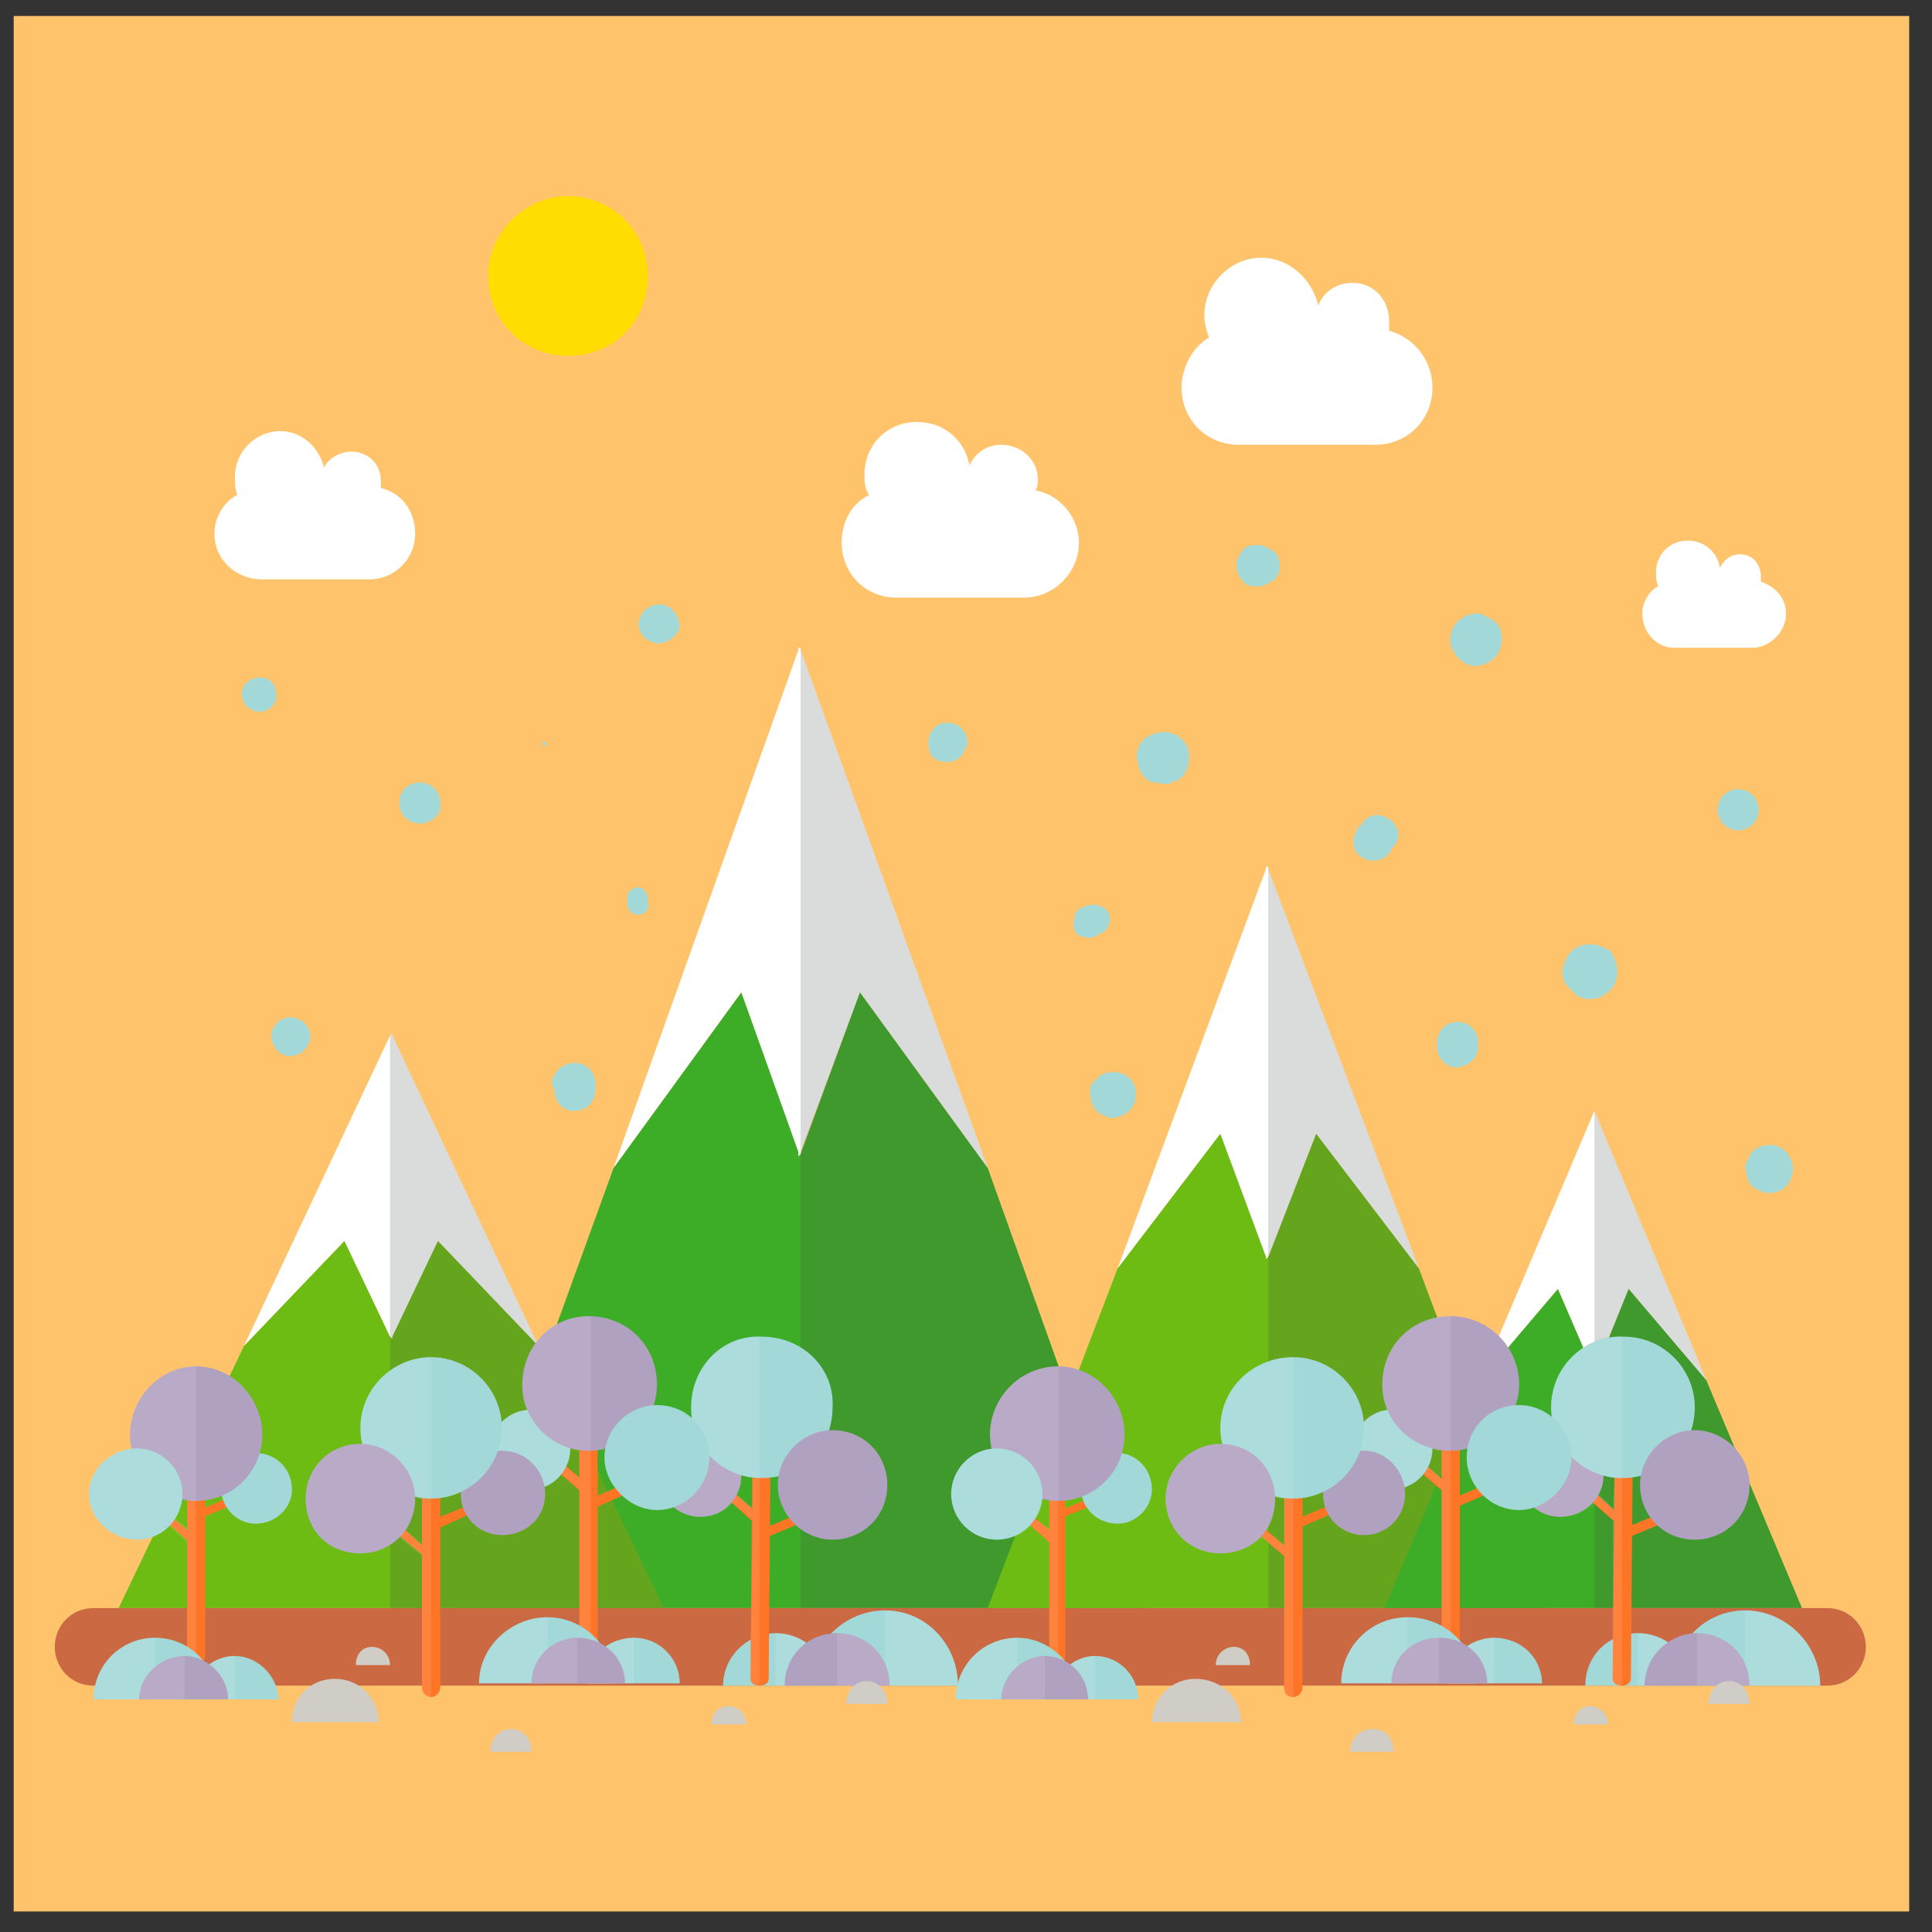<?xml version="1.0" encoding="UTF-8"?>
<!DOCTYPE svg PUBLIC "-//W3C//DTD SVG 1.1//EN" "http://www.w3.org/Graphics/SVG/1.1/DTD/svg11.dtd">
<!-- Creator: CorelDRAW X7 -->
<svg xmlns="http://www.w3.org/2000/svg" xml:space="preserve" width="8.467mm" height="8.467mm" version="1.1" style="shape-rendering:geometricPrecision; text-rendering:geometricPrecision; image-rendering:optimizeQuality; fill-rule:evenodd; clip-rule:evenodd"
viewBox="0 0 847 847"
 xmlns:xlink="http://www.w3.org/1999/xlink">
 <rect x="0" y="0" width="847" height="847" fill="#333333" stroke="none"/>
 <defs>
  <style type="text/css">
   <![CDATA[
    .fil1 {fill:#3DAC26;fill-rule:nonzero}
    .fil4 {fill:#6DBC13;fill-rule:nonzero}
    .fil6 {fill:#A3D8D8;fill-rule:nonzero}
    .fil8 {fill:#B1A1C1;fill-rule:nonzero}
    .fil5 {fill:#CA6942;fill-rule:nonzero}
    .fil10 {fill:#CFCDC6;fill-rule:nonzero}
    .fil9 {fill:#FF7526;fill-rule:nonzero}
    .fil0 {fill:#FFC46B;fill-rule:nonzero}
    .fil11 {fill:#FFDD00;fill-rule:nonzero}
    .fil2 {fill:white;fill-rule:nonzero}
    .fil7 {fill:white;fill-rule:nonzero;fill-opacity:0.102}
    .fil3 {fill:#484D4D;fill-rule:nonzero;fill-opacity:0.2}
   ]]>
  </style>
 </defs>
 <g id="Layer_x0020_1">
  <g id="_497979936">
   <polygon class="fil0" points="6,7 837,7 837,838 6,838 "/>
   <g>
    <g>
     <polygon class="fil1" points="269,512 325,435 351,506 377,435 433,512 502,705 351,705 350,705 199,705 "/>
     <polygon class="fil2" points="269,512 350,285 350,284 351,284 351,284 351,285 433,512 377,435 351,505 351,507 351,506 350,507 350,505 325,435 "/>
     <polygon class="fil3" points="351,284 351,284 351,285 433,512 502,705 351,705 351,705 "/>
    </g>
    <g>
     <polygon class="fil4" points="490,556 535,497 556,551 577,497 622,556 678,705 556,705 555,705 433,705 "/>
     <polygon class="fil2" points="490,556 555,381 555,380 556,380 556,380 556,381 622,556 577,497 556,551 556,552 556,551 555,552 555,551 535,497 "/>
     <polygon class="fil3" points="556,380 556,380 556,381 622,556 678,705 556,705 556,705 "/>
    </g>
    <g>
     <polygon class="fil4" points="107,590 151,544 171,586 192,544 236,590 291,705 172,705 171,705 52,705 "/>
     <polygon class="fil2" points="107,590 171,454 171,453 171,454 172,453 172,454 236,590 192,544 172,586 172,587 171,586 171,587 171,586 151,544 "/>
     <polygon class="fil3" points="171,454 172,453 172,454 236,590 291,705 172,705 171,705 "/>
    </g>
    <g>
     <polygon class="fil1" points="649,605 683,565 699,602 714,565 748,605 790,705 699,705 699,705 607,705 "/>
     <polygon class="fil2" points="649,605 699,487 699,487 699,487 699,487 699,487 748,605 714,565 699,602 699,602 699,602 699,602 699,602 683,565 "/>
     <polygon class="fil3" points="699,487 699,487 699,487 748,605 790,705 699,705 699,705 "/>
    </g>
   </g>
   <path class="fil5" d="M801 739l-760 0c-10,0 -17,-8 -17,-17 0,-9 7,-17 17,-17l760 0c10,0 17,8 17,17 0,9 -7,17 -17,17z"/>
   <g>
    <g>
     <g>
      <path class="fil6" d="M765 706c18,0 33,15 33,33l-65 0c0,-18 14,-33 32,-33z"/>
      <path class="fil7" d="M765 706c18,0 33,15 33,33l-33 0 0 -33z"/>
     </g>
     <g>
      <path class="fil6" d="M718 716c13,0 23,10 23,23l-46 0c0,-13 10,-23 23,-23z"/>
      <path class="fil7" d="M718 716c13,0 23,10 23,23l-23 0 0 -23z"/>
     </g>
     <g>
      <path class="fil8" d="M744 716c13,0 23,10 23,23l-46 0c0,-13 11,-23 23,-23z"/>
      <path class="fil7" d="M744 716c13,0 23,10 23,23l-23 0 0 -23z"/>
     </g>
    </g>
    <g>
     <g>
      <g>
       <path class="fil9" d="M711 669c0,0 -1,0 -1,0l-24 -21c-1,-1 -1,-2 0,-3 1,-1 2,-1 3,0l23 21c1,0 1,2 1,2 -1,1 -1,1 -2,1z"/>
      </g>
      <g>
       <path class="fil9" d="M713 674c-1,0 -2,-1 -2,-1 0,-1 0,-2 1,-3l32 -13c1,0 2,0 2,1 1,1 0,2 -1,3l-31 13c-1,0 -1,0 -1,0z"/>
      </g>
      <g>
       <path class="fil8" d="M703 647c0,10 -9,18 -19,18 -10,0 -18,-8 -18,-18 0,-10 9,-18 19,-18 10,0 18,8 18,18z"/>
      </g>
      <g>
       <path class="fil9" d="M711 739c0,0 0,0 0,0 -2,0 -4,-1 -4,-3l1 -120c0,-3 2,-4 4,-4 0,0 0,0 0,0 2,0 4,1 4,4l-1 120c0,2 -2,3 -4,3z"/>
      </g>
      <g>
       <path class="fil6" d="M743 617c0,18 -14,31 -32,31 -17,0 -31,-14 -31,-31 0,-18 15,-32 32,-31 17,0 31,14 31,31z"/>
      </g>
      <g>
       <path class="fil8" d="M767 651c0,14 -11,24 -24,24 -14,0 -24,-11 -24,-24 0,-13 11,-24 24,-24 13,0 24,11 24,24z"/>
      </g>
     </g>
     <path class="fil7" d="M711 586c-17,0 -31,14 -31,31 0,4 1,8 3,12 -10,1 -17,8 -17,18 0,10 8,18 18,18 6,0 11,-2 15,-6l8 7 0 70c0,2 2,3 4,3 0,0 0,0 0,0 0,0 0,0 0,0l0 -153zm-4 75l0 0 -6 -6c1,-2 2,-5 2,-8 0,0 0,0 0,0 1,0 3,1 5,1l-1 13z"/>
    </g>
    <g>
     <g>
      <g>
       <path class="fil9" d="M636 656c-1,0 -1,0 -1,0l-23 -20c-1,-1 -1,-2 0,-3 1,0 2,-1 3,0l22 20c1,1 1,2 0,3 0,0 -1,0 -1,0z"/>
      </g>
      <g>
       <path class="fil9" d="M638 661c-1,0 -2,-1 -2,-2 -1,0 0,-2 1,-2l30 -13c0,0 2,0 2,1 0,1 0,2 -1,3l-30 13c0,0 0,0 0,0z"/>
      </g>
      <g>
       <path class="fil6" d="M628 635c0,10 -8,18 -18,18 -9,0 -17,-8 -17,-18 0,-9 8,-17 17,-17 10,0 18,8 18,17z"/>
      </g>
      <g>
       <path class="fil9" d="M636 724c-2,0 -4,-2 -4,-4l0 -115c0,-2 2,-4 4,-4 2,0 4,2 4,4l0 115c0,2 -2,4 -4,4z"/>
      </g>
      <g>
       <path class="fil8" d="M666 607c0,16 -14,29 -30,29 -17,0 -30,-13 -30,-29 0,-17 13,-30 30,-30 16,0 30,13 30,30z"/>
      </g>
      <g>
       <path class="fil6" d="M689 639c0,12 -11,23 -23,23 -13,0 -23,-11 -23,-23 0,-13 10,-23 23,-23 12,0 23,10 23,23z"/>
      </g>
     </g>
     <path class="fil7" d="M636 577c0,0 0,0 0,0 -17,0 -30,13 -30,30 0,4 1,8 2,11 -8,1 -15,8 -15,17 0,10 8,18 17,18 6,0 11,-3 14,-7l8 7 0 67c0,2 2,4 4,4 0,0 0,0 0,0l0 -147zm-4 71l0 0 -6 -5c1,-2 2,-5 2,-8 0,0 0,0 0,0 1,1 3,1 4,1l0 12z"/>
    </g>
    <g>
     <g>
      <g>
       <path class="fil9" d="M464 667c-1,0 -2,-1 -2,-2 -1,-1 0,-2 1,-2l26 -11c1,-1 2,0 3,1 0,1 0,2 -1,2l-27 11c0,1 0,1 0,1z"/>
      </g>
      <g>
       <path class="fil6" d="M505 653c0,8 -7,15 -15,15 -9,0 -16,-7 -16,-15 0,-9 7,-16 16,-16 8,0 15,7 15,16z"/>
      </g>
      <g>
       <path class="fil9" d="M464 730c-3,0 -4,-2 -4,-4l0 -93c0,-2 1,-4 4,-4 2,0 3,2 3,4l0 93c0,2 -1,4 -3,4z"/>
      </g>
      <g>
       <path class="fil8" d="M493 629c0,16 -13,29 -29,29 -17,0 -30,-13 -30,-29 0,-16 13,-30 30,-30 16,0 29,14 29,30z"/>
      </g>
      <g>
       <path class="fil9" d="M464 678c-1,0 -1,0 -2,0l-20 -18c-1,0 -1,-1 0,-2 1,-1 2,-1 3,0l20 17c1,1 1,2 0,3 0,0 -1,0 -1,0z"/>
      </g>
      <g>
       <path class="fil6" d="M457 655c0,11 -9,20 -20,20 -11,0 -20,-9 -20,-20 0,-11 9,-20 20,-20 11,0 20,9 20,20z"/>
      </g>
     </g>
     <path class="fil7" d="M464 599c0,0 0,0 0,0 -17,0 -30,14 -30,30 0,2 1,4 1,6 -10,1 -18,10 -18,20 0,11 9,20 20,20 6,0 11,-2 15,-6l8 7 0 50c0,2 1,4 4,4 0,0 0,0 0,0l0 -131zm-4 71l0 0 -6 -4c2,-3 3,-6 3,-9 1,0 2,0 3,0l0 13z"/>
    </g>
    <g>
     <g>
      <g>
       <path class="fil9" d="M567 671c-1,0 -2,-1 -2,-1 -1,-1 0,-2 1,-3l31 -13c1,-1 2,0 3,1 0,1 0,2 -1,2l-32 14c0,0 0,0 0,0z"/>
      </g>
      <g>
       <path class="fil8" d="M616 655c0,10 -8,18 -18,18 -10,0 -18,-8 -18,-18 0,-10 8,-19 18,-19 10,0 18,9 18,19z"/>
      </g>
      <g>
       <path class="fil9" d="M567 744c-3,0 -4,-2 -4,-4l0 -109c0,-2 1,-4 4,-4 2,0 4,2 4,4l0 109c0,2 -2,4 -4,4z"/>
      </g>
      <g>
       <path class="fil6" d="M598 626c0,17 -14,31 -31,31 -18,0 -32,-14 -32,-31 0,-17 14,-31 32,-31 17,0 31,14 31,31z"/>
      </g>
      <g>
       <path class="fil9" d="M567 685c-1,0 -1,0 -2,-1l-23 -20c-1,-1 -1,-2 -1,-3 1,-1 2,-1 3,0l24 21c1,0 1,1 0,2 0,1 -1,1 -1,1z"/>
      </g>
      <g>
       <path class="fil8" d="M559 657c0,14 -10,24 -24,24 -13,0 -24,-10 -24,-24 0,-13 11,-24 24,-24 14,0 24,11 24,24z"/>
      </g>
     </g>
     <path class="fil7" d="M567 595c-18,0 -32,14 -32,31 0,3 1,5 1,7 0,0 0,0 -1,0 -13,0 -24,11 -24,24 0,14 11,24 24,24 7,0 14,-3 18,-7l10 8 0 58c0,2 1,4 4,4l0 -149zm-4 82l0 0 -8 -6c3,-4 4,-9 4,-14 0,0 0,0 0,-1 1,1 3,1 4,1l0 20z"/>
    </g>
    <g>
     <g>
      <path class="fil6" d="M446 718c-15,0 -27,12 -27,27l54 0c0,-15 -13,-27 -27,-27z"/>
      <path class="fil7" d="M446 718c-15,0 -27,12 -27,27l27 0 0 -27z"/>
     </g>
     <g>
      <path class="fil6" d="M480 726c-10,0 -19,9 -19,19l38 0c0,-10 -8,-19 -19,-19z"/>
      <path class="fil7" d="M480 726c-10,0 -19,9 -19,19l19 0 0 -19z"/>
     </g>
     <g>
      <path class="fil8" d="M458 726c-10,0 -19,9 -19,19l38 0c0,-10 -8,-19 -19,-19z"/>
      <path class="fil7" d="M458 726c-10,0 -19,9 -19,19l19 0 0 -19z"/>
     </g>
    </g>
    <g>
     <g>
      <path class="fil6" d="M617 709c-16,0 -29,13 -29,29l59 0c0,-16 -13,-29 -30,-29z"/>
      <path class="fil7" d="M617 709c-16,0 -29,13 -29,29l29 0 0 -29z"/>
     </g>
     <g>
      <path class="fil6" d="M655 718c-11,0 -21,9 -21,20l42 0c0,-11 -9,-20 -21,-20z"/>
      <path class="fil7" d="M655 718c-11,0 -21,9 -21,20l21 0 0 -20z"/>
     </g>
     <g>
      <path class="fil8" d="M631 718c-12,0 -21,9 -21,20l42 0c0,-11 -9,-20 -21,-20z"/>
      <path class="fil7" d="M631 718c-12,0 -21,9 -21,20l21 0 0 -20z"/>
     </g>
    </g>
    <path class="fil10" d="M524 736c-10,0 -19,8 -19,19l39 0c0,-11 -9,-19 -20,-19z"/>
    <path class="fil10" d="M758 737c-5,0 -9,4 -9,10l18 0c0,-6 -4,-10 -9,-10z"/>
    <path class="fil10" d="M602 758c-6,0 -10,4 -10,10l19 0c0,-6 -4,-10 -9,-10z"/>
    <path class="fil10" d="M541 722c-4,0 -8,3 -8,8l15 0c0,-5 -3,-8 -7,-8z"/>
    <path class="fil10" d="M697 748c-4,0 -7,3 -7,8l15 0c0,-5 -4,-8 -8,-8z"/>
    <g>
     <g>
      <g>
       <path class="fil6" d="M388 706c18,0 32,15 32,33l-65 0c0,-18 15,-33 33,-33z"/>
       <path class="fil7" d="M388 706c18,0 32,15 32,33l-32 0 0 -33z"/>
      </g>
      <g>
       <path class="fil6" d="M340 716c13,0 23,10 23,23l-46 0c0,-13 11,-23 23,-23z"/>
       <path class="fil7" d="M340 716c13,0 23,10 23,23l-23 0 0 -23z"/>
      </g>
      <g>
       <path class="fil8" d="M367 716c13,0 23,10 23,23l-46 0c0,-13 10,-23 23,-23z"/>
       <path class="fil7" d="M367 716c13,0 23,10 23,23l-23 0 0 -23z"/>
      </g>
     </g>
     <g>
      <g>
       <g>
        <path class="fil9" d="M334 669c-1,0 -1,0 -2,0l-23 -21c-1,-1 -1,-2 0,-3 0,-1 1,-1 2,0l24 21c1,0 1,2 0,2 0,1 -1,1 -1,1z"/>
       </g>
       <g>
        <path class="fil9" d="M335 674c0,0 -1,-1 -2,-1 0,-1 1,-2 2,-3l31 -13c1,0 2,0 3,1 0,1 -1,2 -2,3l-31 13c0,0 0,0 -1,0z"/>
       </g>
       <g>
        <path class="fil8" d="M325 647c0,10 -8,18 -18,18 -10,0 -18,-8 -18,-18 0,-10 8,-18 18,-18 10,0 18,8 18,18z"/>
       </g>
       <g>
        <path class="fil9" d="M333 739c0,0 0,0 0,0 -2,0 -4,-1 -4,-3l1 -120c0,-3 2,-4 4,-4 0,0 0,0 0,0 2,0 4,1 4,4l-1 120c0,2 -2,3 -4,3z"/>
       </g>
       <g>
        <path class="fil6" d="M365 617c0,18 -14,31 -31,31 -18,0 -31,-14 -31,-31 0,-18 14,-32 31,-31 18,0 32,14 31,31z"/>
       </g>
       <g>
        <path class="fil8" d="M389 651c0,14 -11,24 -24,24 -13,0 -24,-11 -24,-24 0,-13 11,-24 24,-24 14,0 24,11 24,24z"/>
       </g>
      </g>
      <path class="fil7" d="M333 586c-17,0 -30,14 -30,31 0,4 0,8 2,12 -9,1 -16,8 -16,18 0,10 8,18 18,18 6,0 11,-2 14,-6l9 7 -1 70c0,2 2,3 4,3 0,0 0,0 0,0 0,0 0,0 0,0l0 -153zm-3 75l0 0 -7 -6c1,-2 2,-5 2,-8 0,0 0,0 0,0 2,0 3,1 5,1l0 13z"/>
     </g>
     <g>
      <g>
       <g>
        <path class="fil9" d="M258 656c0,0 -1,0 -1,0l-23 -20c0,-1 0,-2 0,-3 1,0 2,-1 3,0l23 20c0,1 0,2 0,3 -1,0 -1,0 -2,0z"/>
       </g>
       <g>
        <path class="fil9" d="M260 661c-1,0 -2,-1 -2,-2 0,0 0,-2 1,-2l30 -13c1,0 2,0 2,1 1,1 0,2 -1,3l-29 13c-1,0 -1,0 -1,0z"/>
       </g>
       <g>
        <path class="fil6" d="M250 635c0,10 -8,18 -17,18 -10,0 -18,-8 -18,-18 0,-9 8,-17 18,-17 9,0 17,8 17,17z"/>
       </g>
       <g>
        <path class="fil9" d="M258 724c-2,0 -4,-2 -4,-4l0 -115c0,-2 2,-4 4,-4 2,0 4,2 4,4l0 115c0,2 -2,4 -4,4z"/>
       </g>
       <g>
        <path class="fil8" d="M288 607c0,16 -13,29 -30,29 -16,0 -29,-13 -29,-29 0,-17 13,-30 29,-30 17,0 30,13 30,30z"/>
       </g>
       <g>
        <path class="fil6" d="M311 639c0,12 -10,23 -23,23 -12,0 -23,-11 -23,-23 0,-13 11,-23 23,-23 13,0 23,10 23,23z"/>
       </g>
      </g>
      <path class="fil7" d="M259 577c0,0 -1,0 -1,0 -16,0 -29,13 -29,30 0,4 0,8 2,11 -9,1 -16,8 -16,17 0,10 8,18 18,18 5,0 10,-3 13,-7l8 7 0 67c0,2 2,4 4,4 0,0 1,0 1,0l0 -147zm-5 71l0 0 -6 -5c2,-2 2,-5 2,-8 0,0 0,0 0,0 2,1 3,1 4,1l0 12z"/>
     </g>
     <g>
      <g>
       <g>
        <path class="fil9" d="M86 667c-1,0 -2,-1 -2,-2 0,-1 0,-2 1,-2l26 -11c1,-1 3,0 3,1 0,1 0,2 -1,2l-26 11c-1,1 -1,1 -1,1z"/>
       </g>
       <g>
        <path class="fil6" d="M128 653c0,8 -7,15 -16,15 -8,0 -15,-7 -15,-15 0,-9 7,-16 15,-16 9,0 16,7 16,16z"/>
       </g>
       <g>
        <path class="fil9" d="M86 730c-2,0 -4,-2 -4,-4l0 -93c0,-2 2,-4 4,-4 2,0 4,2 4,4l0 93c0,2 -2,4 -4,4z"/>
       </g>
       <g>
        <path class="fil8" d="M115 629c0,16 -13,29 -29,29 -16,0 -29,-13 -29,-29 0,-16 13,-30 29,-30 16,0 29,14 29,30z"/>
       </g>
       <g>
        <path class="fil9" d="M86 678c0,0 -1,0 -1,0l-20 -18c-1,0 -1,-1 0,-2 0,-1 1,-1 2,0l20 17c1,1 1,2 0,3 0,0 0,0 -1,0z"/>
       </g>
       <g>
        <path class="fil6" d="M80 655c0,11 -9,20 -20,20 -11,0 -21,-9 -21,-20 0,-11 10,-20 21,-20 11,0 20,9 20,20z"/>
       </g>
      </g>
      <path class="fil7" d="M86 599c0,0 0,0 0,0 -16,0 -29,14 -29,30 0,2 0,4 1,6 -11,1 -19,10 -19,20 0,11 10,20 21,20 5,0 11,-2 14,-6l8 7 0 50c0,2 2,4 4,4 0,0 0,0 0,0l0 -131zm-4 71l0 0 -5 -4c1,-3 2,-6 3,-9 0,0 1,0 2,0l0 13z"/>
     </g>
     <g>
      <g>
       <g>
        <path class="fil9" d="M189 671c-1,0 -1,-1 -2,-1 0,-1 0,-2 1,-3l32 -13c1,-1 2,0 2,1 1,1 0,2 -1,2l-31 14c0,0 -1,0 -1,0z"/>
       </g>
       <g>
        <path class="fil8" d="M239 655c0,10 -8,18 -19,18 -10,0 -18,-8 -18,-18 0,-10 8,-19 18,-19 11,0 19,9 19,19z"/>
       </g>
       <g>
        <path class="fil9" d="M189 744c-2,0 -4,-2 -4,-4l0 -109c0,-2 2,-4 4,-4 2,0 4,2 4,4l0 109c0,2 -2,4 -4,4z"/>
       </g>
       <g>
        <path class="fil6" d="M220 626c0,17 -14,31 -31,31 -17,0 -31,-14 -31,-31 0,-17 14,-31 31,-31 17,0 31,14 31,31z"/>
       </g>
       <g>
        <path class="fil9" d="M189 685c0,0 -1,0 -1,-1l-24 -20c-1,-1 -1,-2 0,-3 0,-1 2,-1 3,0l23 21c1,0 1,1 1,2 -1,1 -1,1 -2,1z"/>
       </g>
       <g>
        <path class="fil8" d="M182 657c0,14 -11,24 -24,24 -14,0 -24,-10 -24,-24 0,-13 10,-24 24,-24 13,0 24,11 24,24z"/>
       </g>
      </g>
      <path class="fil7" d="M189 595c-17,0 -31,14 -31,31 0,3 0,5 1,7 -1,0 -1,0 -1,0 -14,0 -24,11 -24,24 0,14 10,24 24,24 7,0 13,-3 17,-7l10 8 0 58c0,2 2,4 4,4l0 -149zm-4 82l0 0 -7 -6c2,-4 4,-9 4,-14 0,0 0,0 0,-1 1,1 2,1 3,1l0 20z"/>
     </g>
     <g>
      <g>
       <path class="fil6" d="M68 718c-15,0 -27,12 -27,27l54 0c0,-15 -12,-27 -27,-27z"/>
       <path class="fil7" d="M68 718c-15,0 -27,12 -27,27l27 0 0 -27z"/>
      </g>
      <g>
       <path class="fil6" d="M103 726c-11,0 -19,9 -19,19l38 0c0,-10 -9,-19 -19,-19z"/>
       <path class="fil7" d="M103 726c-11,0 -19,9 -19,19l19 0 0 -19z"/>
      </g>
      <g>
       <path class="fil8" d="M81 726c-11,0 -20,9 -20,19l39 0c0,-10 -9,-19 -19,-19z"/>
       <path class="fil7" d="M81 726c-11,0 -20,9 -20,19l20 0 0 -19z"/>
      </g>
     </g>
     <g>
      <g>
       <path class="fil6" d="M240 709c-16,0 -30,13 -30,29l59 0c0,-16 -13,-29 -29,-29z"/>
       <path class="fil7" d="M240 709c-16,0 -30,13 -30,29l30 0 0 -29z"/>
      </g>
      <g>
       <path class="fil6" d="M278 718c-12,0 -21,9 -21,20l41 0c0,-11 -9,-20 -20,-20z"/>
       <path class="fil7" d="M278 718c-12,0 -21,9 -21,20l21 0 0 -20z"/>
      </g>
      <g>
       <path class="fil8" d="M253 718c-11,0 -20,9 -20,20l41 0c0,-11 -9,-20 -21,-20z"/>
       <path class="fil7" d="M253 718c-11,0 -20,9 -20,20l20 0 0 -20z"/>
      </g>
     </g>
     <path class="fil10" d="M147 736c-11,0 -19,8 -19,19l38 0c0,-11 -9,-19 -19,-19z"/>
     <path class="fil10" d="M380 737c-5,0 -9,4 -9,10l18 0c0,-6 -4,-10 -9,-10z"/>
     <path class="fil10" d="M224 758c-5,0 -9,4 -9,10l18 0c0,-6 -4,-10 -9,-10z"/>
     <path class="fil10" d="M163 722c-4,0 -7,3 -7,8l15 0c0,-5 -4,-8 -8,-8z"/>
     <path class="fil10" d="M319 748c-4,0 -7,3 -7,8l15 0c0,-5 -3,-8 -8,-8z"/>
    </g>
   </g>
   <g>
    <path class="fil2" d="M772 255c0,-1 0,-2 0,-2 0,-6 -4,-10 -9,-10 -4,0 -7,2 -9,6 -1,-7 -7,-12 -14,-12 -8,0 -14,6 -14,14 0,2 0,4 1,6 -4,2 -7,7 -7,12 0,8 6,15 14,15l34 0c8,0 15,-7 15,-15 0,-7 -5,-12 -11,-14z"/>
    <path class="fil2" d="M609 145c0,-1 0,-3 0,-4 0,-10 -7,-17 -16,-17 -7,0 -13,4 -15,10 -3,-12 -13,-21 -25,-21 -14,0 -25,12 -25,25 0,4 1,7 2,10 -7,4 -12,13 -12,22 0,14 11,25 25,25l60 0c14,0 25,-11 25,-25 0,-12 -8,-22 -19,-25z"/>
    <path class="fil2" d="M454 215c1,-2 1,-3 1,-5 0,-8 -7,-15 -16,-15 -6,0 -11,3 -14,9 -2,-11 -11,-19 -23,-19 -13,0 -23,10 -23,23 0,3 0,6 2,9 -8,4 -12,12 -12,21 0,13 10,24 24,24l56 0c13,0 24,-11 24,-24 0,-11 -8,-21 -19,-23z"/>
    <path class="fil11" d="M284 121c0,20 -15,35 -35,35 -19,0 -35,-15 -35,-35 0,-19 16,-35 35,-35 20,0 35,16 35,35z"/>
    <path class="fil2" d="M167 214c0,-1 0,-2 0,-3 0,-8 -6,-13 -13,-13 -5,0 -10,3 -12,7 -2,-9 -10,-16 -19,-16 -11,0 -20,9 -20,20 0,3 0,5 1,8 -6,3 -10,10 -10,17 0,11 9,20 21,20l47 0c11,0 20,-9 20,-20 0,-10 -6,-18 -15,-20z"/>
   </g>
   <path class="fil6" d="M238 325l0 2c2,0 2,-2 0,-2z"/>
   <path class="fil6" d="M518 324c-3,-3 -8,-4 -13,-2 -2,1 -4,2 -5,4 -2,3 -2,6 -1,9 0,0 0,1 0,1 1,3 4,7 7,7 1,0 1,0 1,0 3,1 5,1 7,0 3,-1 5,-3 6,-5 2,-4 2,-11 -2,-14z"/>
   <path class="fil6" d="M706 417c-3,-2 -6,-3 -9,-3 -3,0 -6,1 -8,3 -2,2 -4,6 -4,9 0,3 1,6 4,8 2,3 5,4 8,4 3,0 6,-1 9,-4 2,-2 3,-5 3,-8 0,-3 -1,-6 -3,-9z"/>
   <path class="fil6" d="M184 343c-5,0 -9,4 -9,9 0,5 4,9 9,9 5,0 10,-4 9,-9 0,-5 -4,-9 -9,-9z"/>
   <path class="fil6" d="M252 466c-5,0 -10,4 -10,9 0,1 1,2 1,3 0,2 1,4 2,6 2,2 4,3 7,3 5,0 9,-4 9,-9 0,-1 0,-2 0,-3 0,-5 -4,-9 -9,-9z"/>
   <path class="fil6" d="M289 265c-5,0 -9,4 -9,9 0,4 4,8 9,8 4,0 9,-4 9,-8 -1,-5 -4,-9 -9,-9z"/>
   <path class="fil6" d="M656 273c-1,0 -1,0 -1,-1 -2,-1 -4,-2 -6,-3 -3,0 -5,0 -8,2 -4,2 -6,8 -5,12 2,5 5,8 10,9 5,0 11,-3 12,-9 0,0 0,0 0,0 1,-4 0,-8 -2,-10z"/>
   <path class="fil6" d="M488 470c-3,0 -6,1 -7,3 -2,1 -4,4 -3,7 0,5 4,10 10,10 2,0 5,-1 7,-3 2,-2 3,-5 3,-7 0,-6 -4,-10 -10,-10z"/>
   <path class="fil6" d="M414 317c0,0 -1,0 -1,0 -6,2 -8,10 -4,15 5,4 13,2 14,-4 1,0 1,-1 1,-1 1,-6 -4,-11 -10,-10z"/>
   <path class="fil6" d="M639 448c-5,0 -9,4 -9,9l0 2c0,5 4,9 9,9 5,-1 9,-4 9,-9l0 -2c0,-5 -4,-9 -9,-9z"/>
   <path class="fil6" d="M610 360c-3,-3 -9,-4 -12,0 -1,1 -1,2 -2,2 -3,4 -4,10 0,13 3,3 9,3 12,0 1,-1 2,-2 2,-3 4,-3 4,-9 0,-12z"/>
   <path class="fil6" d="M557 241c0,0 -1,-1 -2,-1 -1,-1 -2,-1 -4,-1 -2,0 -3,0 -5,1 -2,2 -4,5 -4,8 0,3 2,6 4,8 2,1 3,1 5,1 2,0 3,0 4,-1 1,0 2,-1 2,-1 3,-1 4,-4 4,-7 0,-3 -1,-6 -4,-7z"/>
   <path class="fil6" d="M127 446c-4,0 -8,4 -8,8 0,5 4,9 8,9 5,0 9,-4 9,-9 0,-4 -4,-8 -9,-8z"/>
   <path class="fil6" d="M114 297c-4,0 -8,3 -8,7 0,4 3,8 8,8 4,0 8,-4 7,-8 0,-4 -3,-7 -7,-7z"/>
   <path class="fil6" d="M783 505c-2,-2 -4,-3 -7,-3 -3,0 -6,1 -8,3 -1,2 -3,5 -3,7 1,3 1,6 3,8 3,2 5,3 8,3 3,0 5,-1 7,-3 2,-2 3,-5 3,-8 0,-2 -1,-5 -3,-7z"/>
   <path class="fil6" d="M762 346c-5,0 -9,4 -9,9 0,5 4,9 9,9 5,0 9,-4 9,-9 0,-5 -4,-9 -9,-9z"/>
   <path class="fil6" d="M484 398c-2,-1 -4,-2 -7,-1 -1,0 -2,1 -3,1 -2,1 -3,3 -3,5 -1,3 0,6 2,7 3,1 5,2 8,0 2,-1 4,-2 5,-4 1,-3 1,-6 -2,-8z"/>
   <path class="fil6" d="M284 394c0,-2 -2,-5 -4,-5 -3,0 -5,2 -5,5 0,1 0,2 0,2 0,3 2,5 5,5 2,0 5,-2 4,-5 0,0 0,-1 0,-2z"/>
  </g>
 </g>
</svg>
